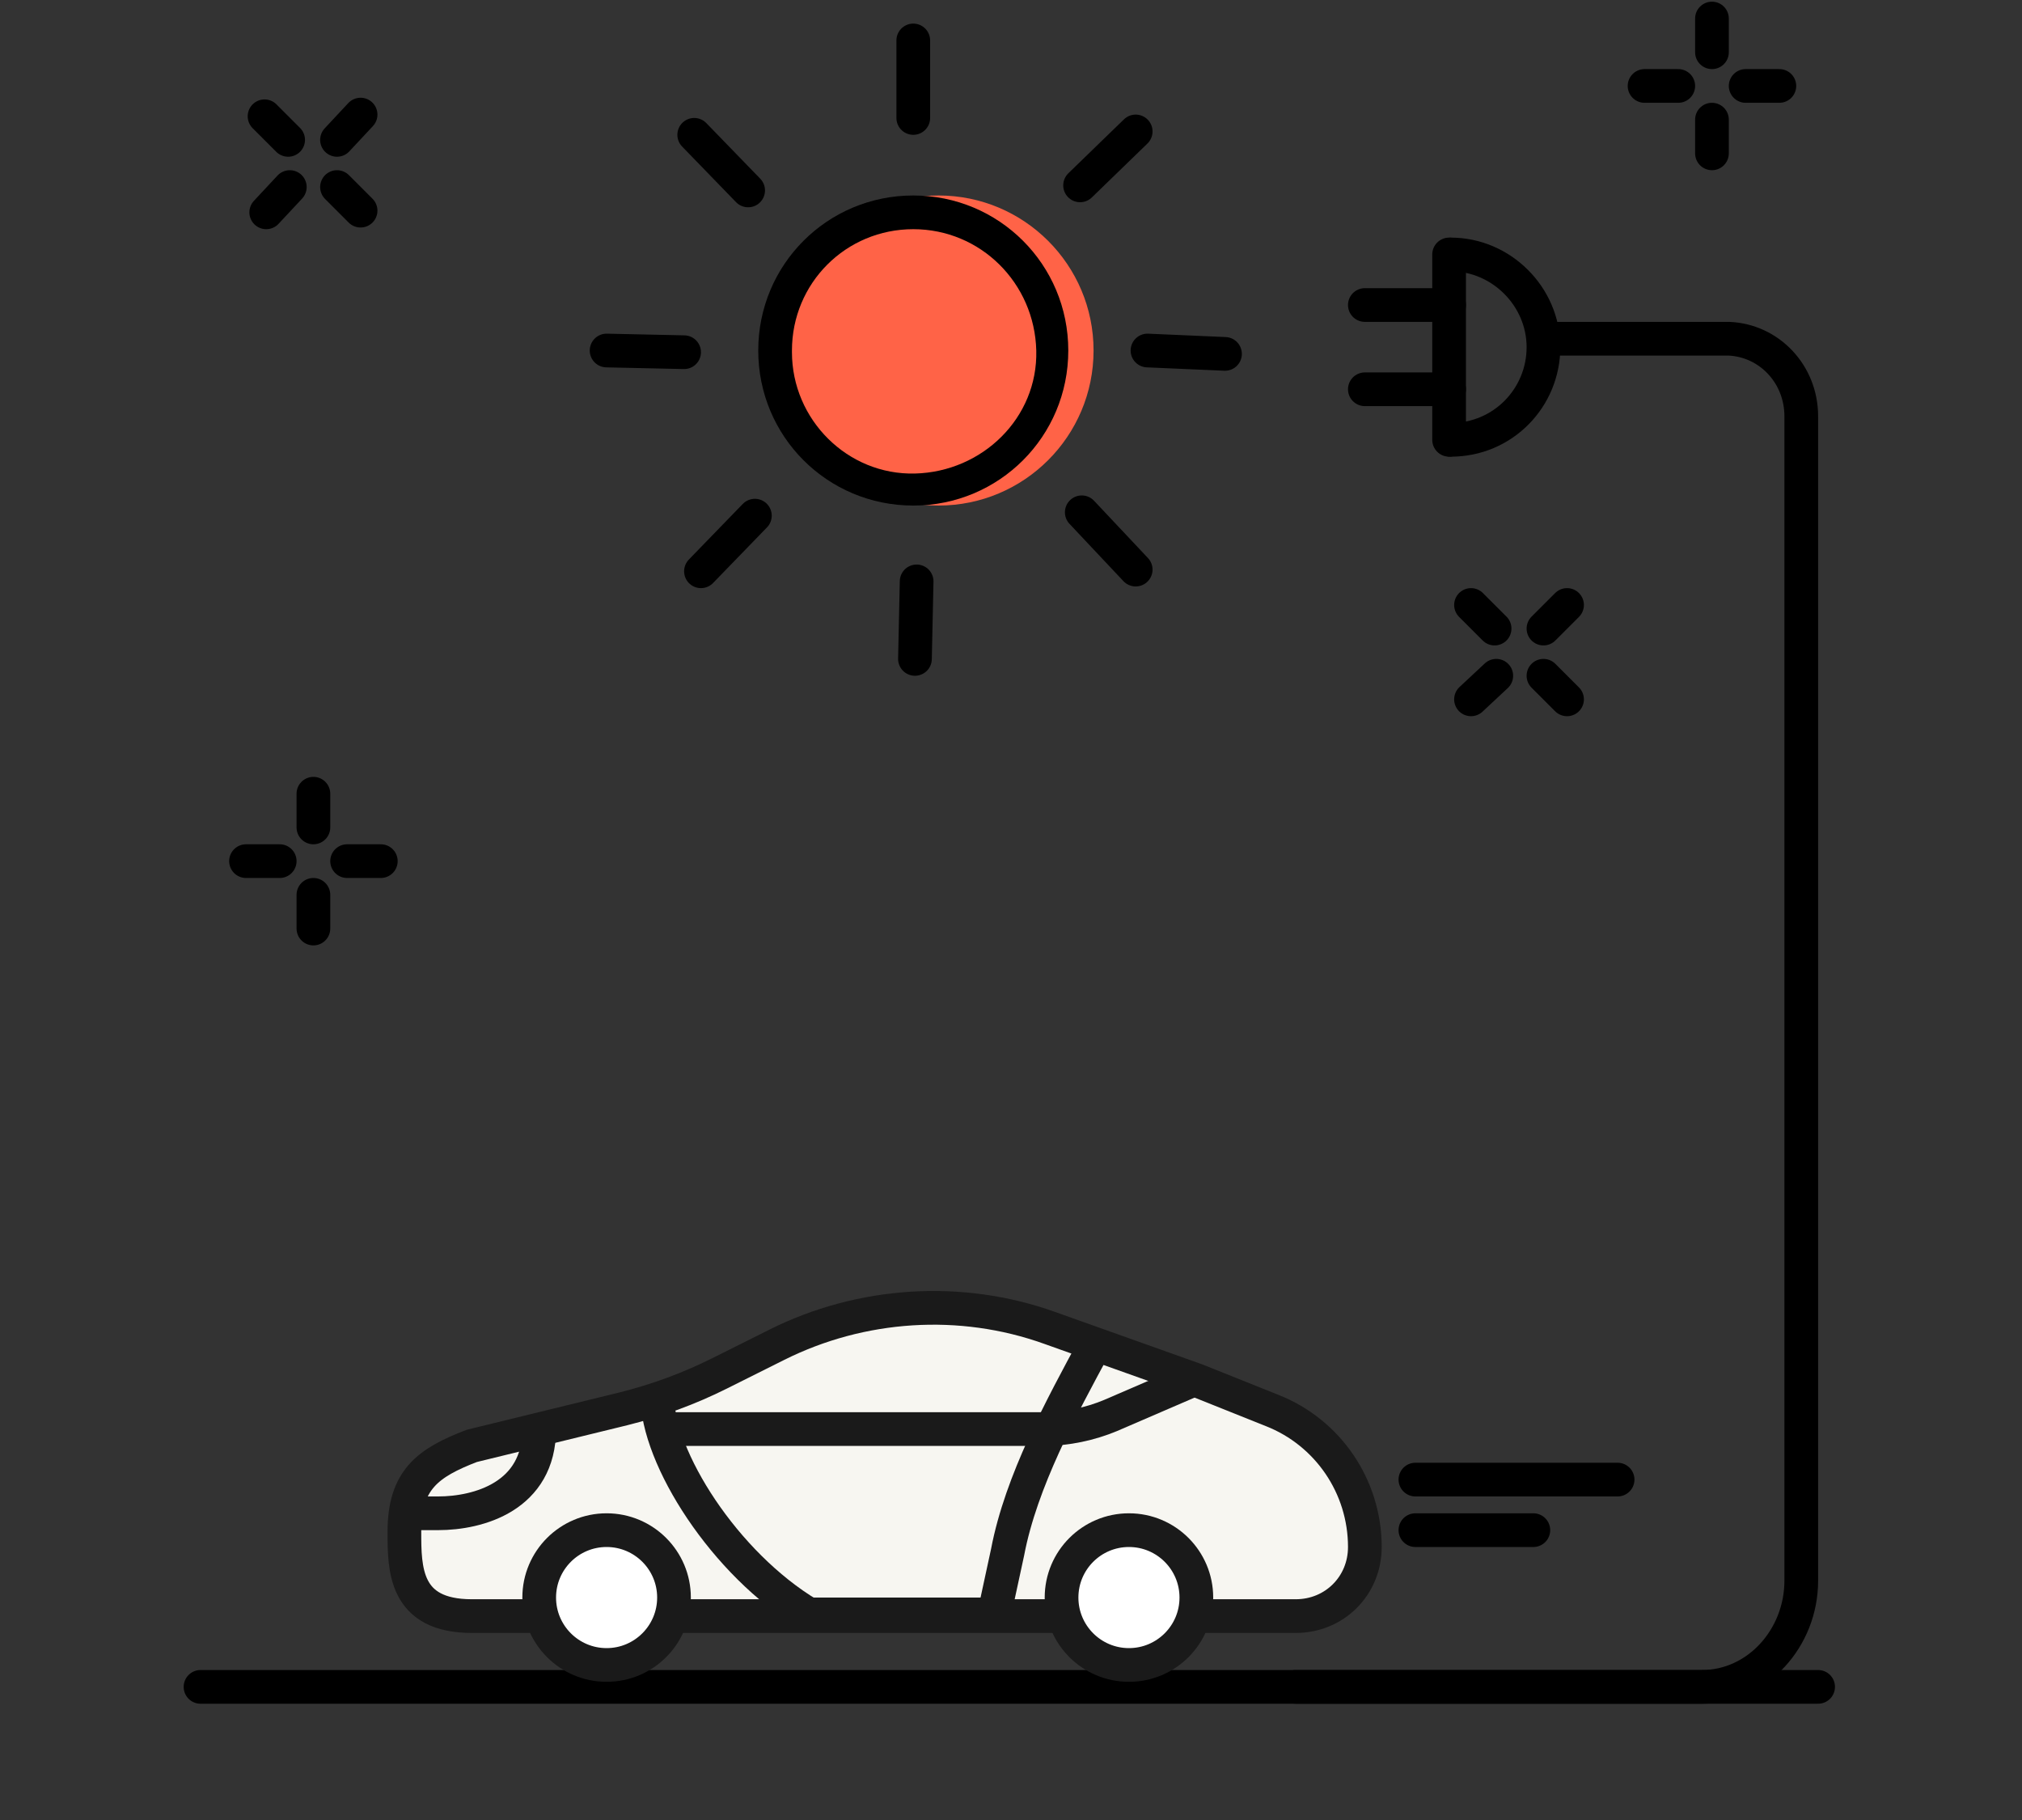 <?xml version="1.0" encoding="utf-8"?>
<!-- Generator: Adobe Illustrator 25.4.1, SVG Export Plug-In . SVG Version: 6.00 Build 0)  -->
<svg version="1.1" id="Layer_1" xmlns="http://www.w3.org/2000/svg" xmlns:xlink="http://www.w3.org/1999/xlink" x="0px" y="0px"
	 viewBox="0 0 120 108" style="enable-background:new 0 0 120 108;" xml:space="preserve">
<rect x="0" y="0" width="120" height="108" fill="#333333" stroke="none"/>
<style type="text/css">
	.st0{fill:none;stroke:#000000;stroke-width:2;stroke-linecap:round;stroke-linejoin:round;}
	.st1{fill:#F7F6F1;stroke:#1A1A1A;stroke-width:2;stroke-miterlimit:10;}
	.st2{fill:none;stroke:#1A1A1A;stroke-width:2;stroke-miterlimit:10;}
	.st3{fill:#FFFFFF;stroke:#1A1A1A;stroke-width:2;stroke-miterlimit:10;}
	.st4{fill:#FF6347;}
</style>
<path class="st0" d="M76.9,100.1H101c3.3,0,5.9-2.9,5.9-6.3V24.7c0-2.5-1.9-4.5-4.3-4.6l0,0H92"/>
<line class="st0" x1="107.9" y1="100.1" x2="11.9" y2="100.1"/>
<path class="st1" d="M28,85.8l9-2.2c2-0.5,3.9-1.2,5.7-2.1l3.4-1.7c5-2.5,10.9-2.9,16.2-1l8.7,3.1l4.5,1.8c3.3,1.3,5.5,4.5,5.5,8.1
	l0,0c0,2.3-1.8,4.1-4.1,4.1l0,0H28c-4,0-4-2.8-4-5C24,87.8,25.4,86.8,28,85.8z"/>
<path class="st2" d="M24,89.8h2c2.4,0,6-1,6-5"/>
<path class="st2" d="M39,82.8c0,3.7,4,10,9,13h11l0.8-3.7c0.8-4.2,3.2-8.6,5.2-12.3"/>
<path class="st2" d="M39,84.8h23c1.3,0,2.7-0.3,3.9-0.8l5.1-2.2"/>
<circle class="st3" cx="36" cy="94.8" r="4"/>
<circle class="st3" cx="67" cy="94.8" r="4"/>
<line class="st0" x1="84" y1="87.8" x2="96" y2="87.8"/>
<line class="st0" x1="84" y1="90.8" x2="91" y2="90.8"/>
<circle class="st4" cx="55.7" cy="20.8" r="9.2"/>
<path d="M54.2,13.6c4,0,7.2,3.2,7.3,7.2s-3.2,7.2-7.2,7.3S47,24.9,47,20.9c0,0,0,0,0-0.1C47,16.8,50.2,13.6,54.2,13.6 M54.2,11.6
	c-5.1,0-9.2,4.1-9.2,9.2s4.1,9.2,9.2,9.2s9.2-4.1,9.2-9.2l0,0C63.4,15.7,59.3,11.6,54.2,11.6z"/>
<line class="st0" x1="54.2" y1="2.4" x2="54.2" y2="7"/>
<line class="st0" x1="36" y1="20.8" x2="40.6" y2="20.9"/>
<line class="st0" x1="54.3" y1="39.1" x2="54.4" y2="34.5"/>
<line class="st0" x1="72.7" y1="21" x2="68.1" y2="20.8"/>
<line class="st0" x1="41.2" y1="8" x2="44.4" y2="11.3"/>
<line class="st0" x1="41.6" y1="33.9" x2="44.8" y2="30.6"/>
<line class="st0" x1="67.4" y1="33.8" x2="64.2" y2="30.4"/>
<line class="st0" x1="67.4" y1="7.8" x2="64.1" y2="11"/>
<line class="st0" x1="101.6" y1="3.1" x2="101.6" y2="1.1"/>
<line class="st0" x1="101.6" y1="9.1" x2="101.6" y2="7.1"/>
<line class="st0" x1="103.6" y1="5.1" x2="105.6" y2="5.1"/>
<line class="st0" x1="97.6" y1="5.1" x2="99.6" y2="5.1"/>
<line class="st0" x1="18.6" y1="49.1" x2="18.6" y2="47.1"/>
<line class="st0" x1="18.6" y1="55.1" x2="18.6" y2="53.1"/>
<line class="st0" x1="20.6" y1="51.1" x2="22.6" y2="51.1"/>
<line class="st0" x1="14.6" y1="51.1" x2="16.6" y2="51.1"/>
<line class="st0" x1="17.1" y1="8.3" x2="15.7" y2="6.9"/>
<line class="st0" x1="21.4" y1="12.5" x2="20" y2="11.1"/>
<line class="st0" x1="20" y1="8.3" x2="21.4" y2="6.8"/>
<line class="st0" x1="15.8" y1="12.6" x2="17.2" y2="11.1"/>
<line class="st0" x1="88.7" y1="37.3" x2="87.3" y2="35.9"/>
<line class="st0" x1="93" y1="41.5" x2="91.6" y2="40.1"/>
<line class="st0" x1="91.6" y1="37.3" x2="93" y2="35.9"/>
<line class="st0" x1="87.3" y1="41.5" x2="88.8" y2="40.1"/>
<path class="st0" d="M86.1,15.1c3,0,5.5,2.5,5.5,5.5s-2.4,5.5-5.5,5.5"/>
<line class="st0" x1="86" y1="15.1" x2="86" y2="26.1"/>
<line class="st0" x1="86" y1="23.1" x2="81" y2="23.1"/>
<line class="st0" x1="86" y1="18.1" x2="81" y2="18.1"/>
</svg>
